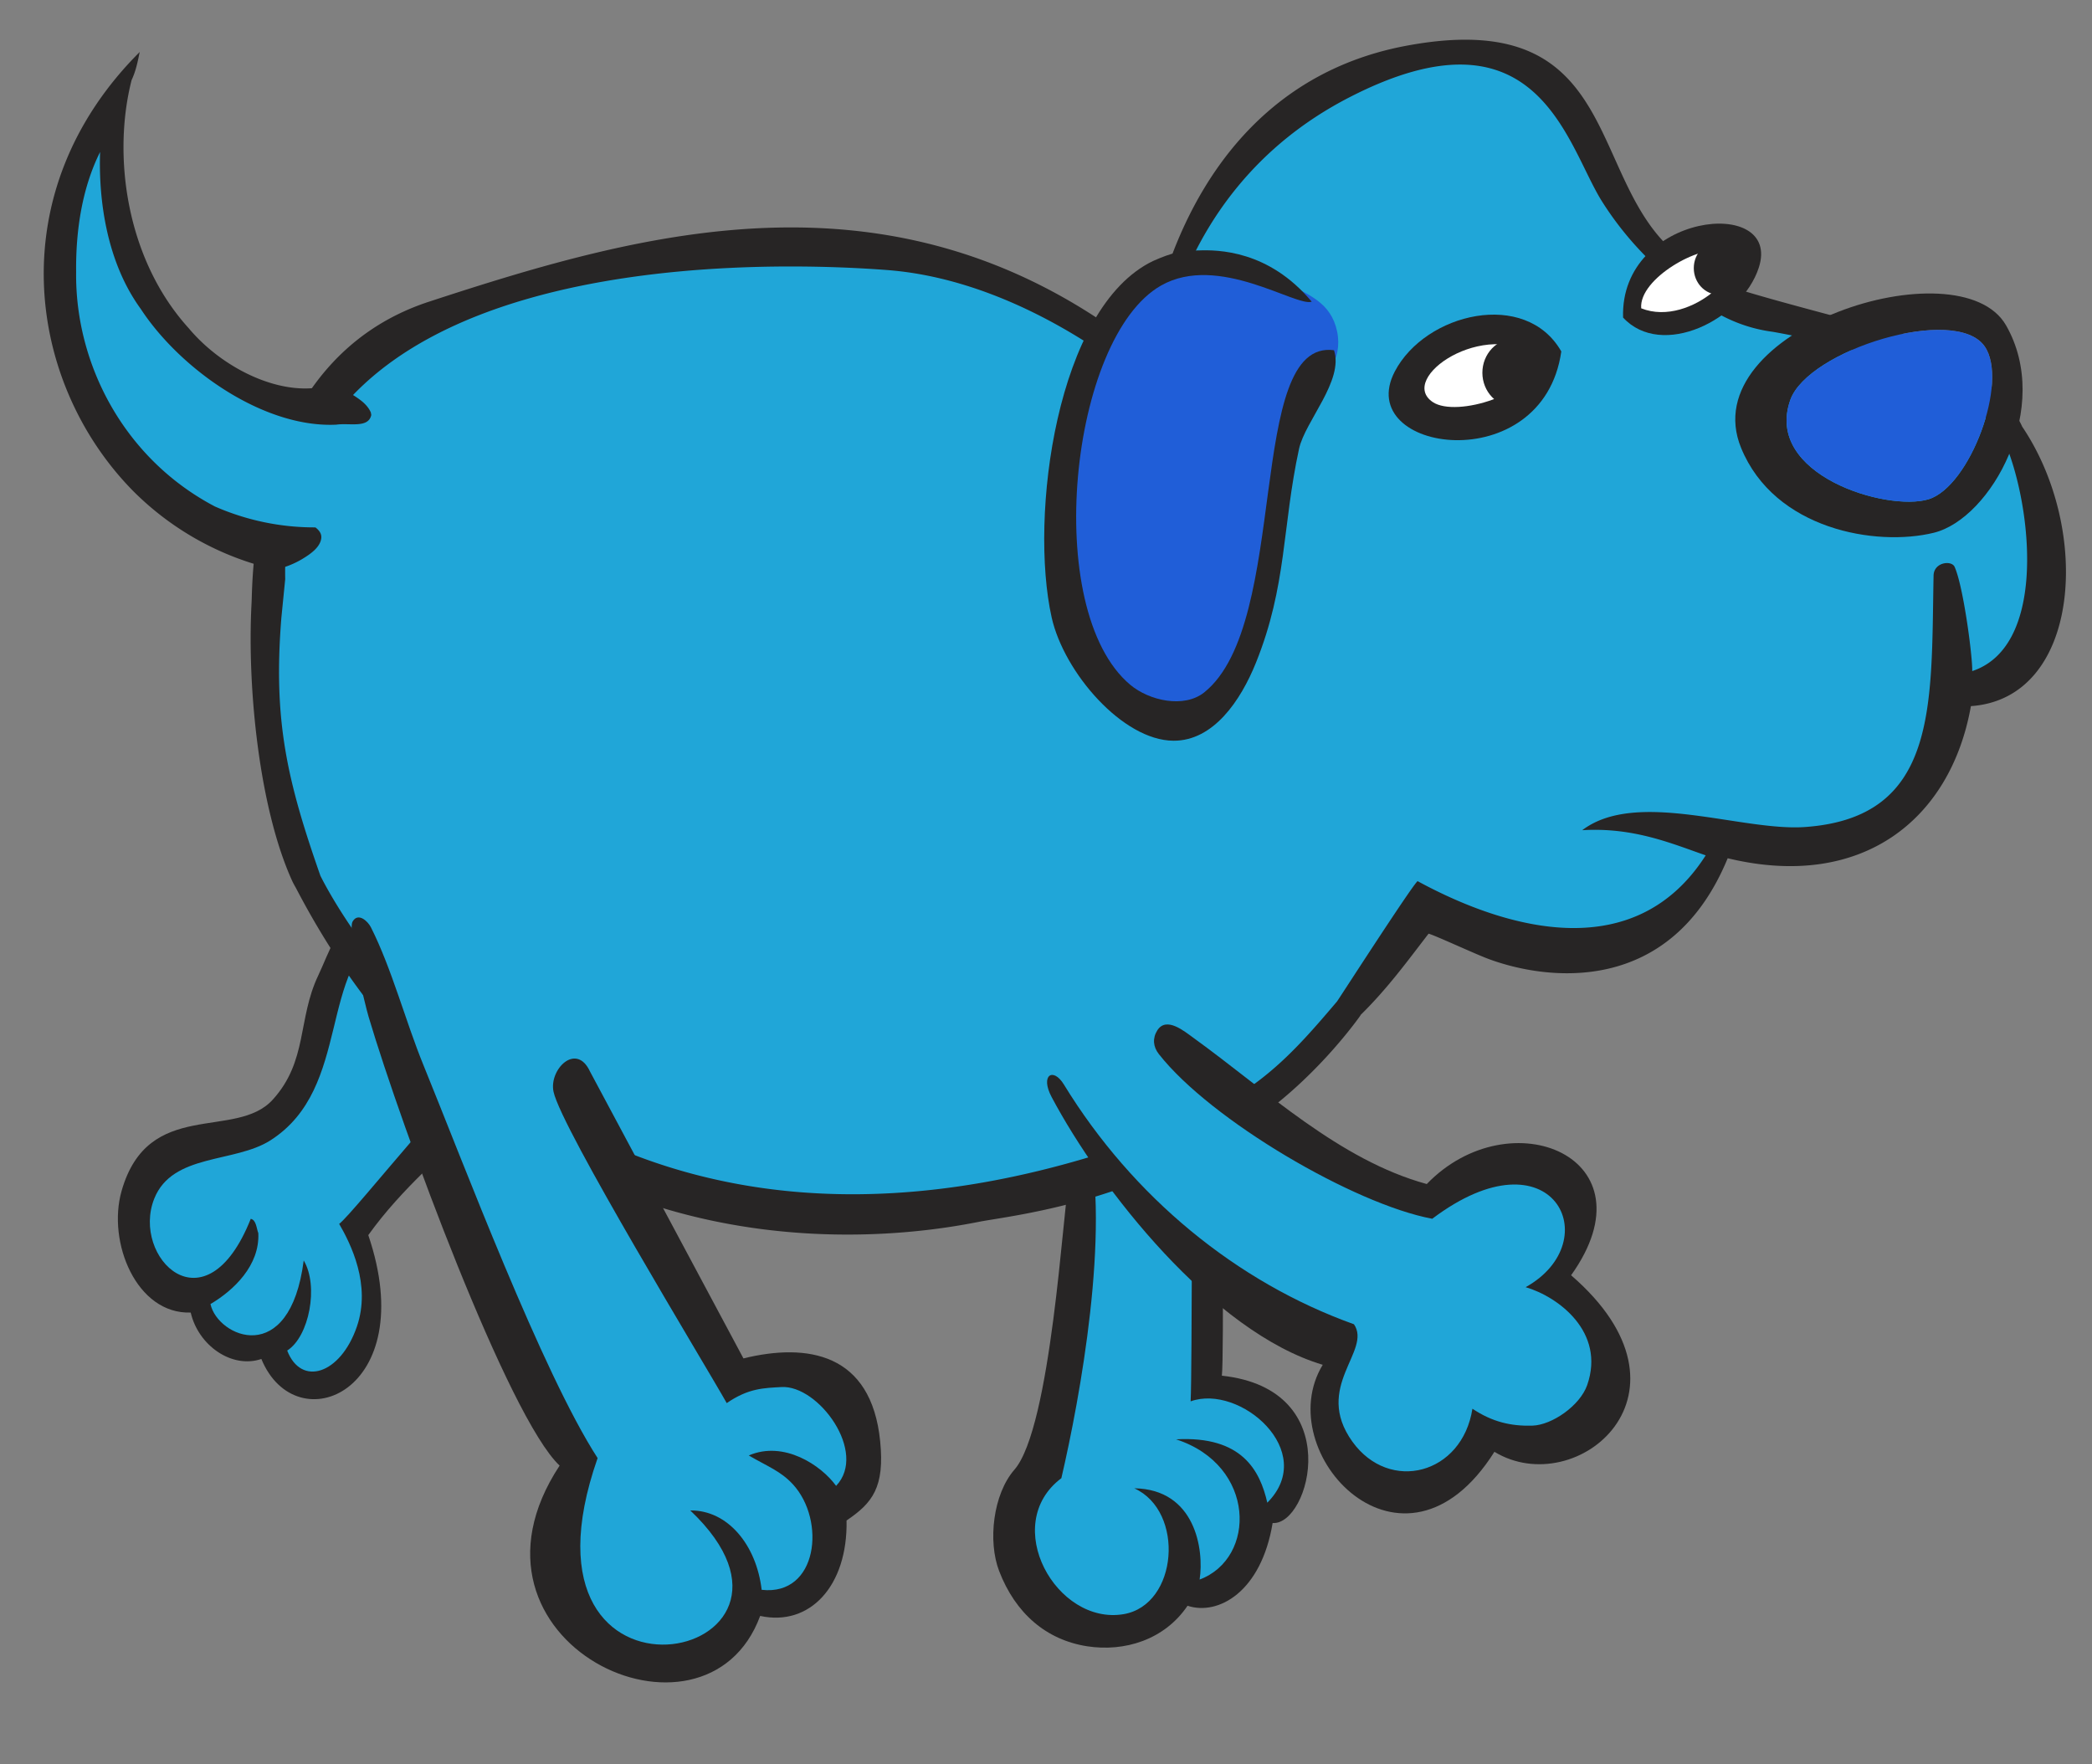 <svg xmlns="http://www.w3.org/2000/svg" version="1.1" id="dog2-c" x="0" y="0" width="131.346" height="110.774" viewBox="8.771 29.997 131.346 110.774" xml:space="preserve"><rect x="8.771" y="29.997" width="131.346" height="110.774" fill="#808080" stroke="none"/><defs><style/></defs><g id="Front_Leg_2_1_"><path id="Fill" fill="#20A6D8" d="M76.812 103.75s4.938-17.625 7.75-3.938v17s4.375.938 4.812 2.812 1.625 4.25-1.312 5.562c0 0-.625 5.188-5 4.938 0 0-3.812 4.438-7.312 1.562-3.5-2.875-4.5-6.75-1.438-9.812l2.5-18.124z"/><path id="Outline_1_" fill="#272525" d="M75.409 122.803c-3.865 2.905-.318 9.256 3.911 8.537 3.416-.583 3.854-6.46.666-7.902 3.836.058 4.392 3.854 4.103 5.729 3.58-1.338 3.548-7.178-1.479-8.803 4.154-.23 5.271 1.979 5.729 3.977 3.213-3.225-1.729-7.476-4.814-6.362.104-2.041.039-17.65.229-19.291.639-.158 1.83-3.807 1.688 1.625.064.951.188 14.935.043 16.055 7.886.847 5.509 9.421 3.188 9.25-.713 4.326-3.413 5.832-5.342 5.195-1.456 2.155-3.979 2.903-6.295 2.545-2.585-.4-4.514-2.074-5.533-4.723-.72-1.869-.383-4.828.955-6.361 2.316-2.652 3.062-16.481 3.405-17.93.199-.828.678-3.044 1.201-3.094 1.436 6.062-.481 16.506-1.655 21.553z"/></g><g id="Back_Leg_2_1_"><path id="Fill_1_" fill="#20A6D8" d="M31.75 88s4.25-3.25 6.875-1 4.125 8.875 0 12.5S31 107.125 31 107.125s2.634 5.816 0 8.268c-2.634 2.452-3.875 1.982-5.125-.768 0 0-1.875.887-3.375-.994L21 111.75s-6.027-2.477-3.625-6.625 4.25-3.527 4.25-3.527 3.75-.348 5.625-2.848c0 0 2.404-9.555 4.5-10.75z"/><path id="Outline_2_" fill="#272525" d="M33.125 88.25c-4.475 2.479-2.196 10.033-7.372 13.341-2.249 1.439-6.156.808-7.296 3.659-1.469 3.672 3.215 8.414 6.057 1.271.345.062.361.605.476.898.095 2.029-1.54 3.587-3.004 4.452.446 2.065 4.98 4.065 5.854-2.737.955 1.594.345 4.784-1.037 5.656.872 2.275 3.342 1.502 4.375-1.503.907-2.638-.397-5.214-1.112-6.451.894-.646 8.548-10.397 9.434-10.089 3.834 1.343-3.375 4.875-7.606 10.796 3.338 9.812-4.53 13.079-6.713 7.776-1.869.63-3.963-.859-4.436-2.915-3.404.116-5.257-4.423-4.339-7.638 1.668-5.847 7.165-3.164 9.49-5.729 2.203-2.43 1.553-5.053 2.854-7.792.679-1.431 1.299-3.508 2.889-4.25.33.079 1.852.607 1.486 1.255z"/></g><g id="Body"><path id="Body_Fill" fill="#20A6D8" d="M81.496 53.132s-16.533-13.259-38.783-5.509-16.5 20.5-17.25 26.25 3.125 19.77 19.25 27.572 40.625 7.178 53.25-14.447c0 0 14.5 7.75 18.875-4.125 0 0 14.5 2.25 14.375-9.375 0 0 7.375.625 5.625-11.125s-11.375-10.875-15.25-12.125-9.336-3.444-12.625-10-5.5-8.5-14.125-6.125-13.342 15.634-13.342 19.009z"/><path id="Body_Outline" fill="#272525" d="M135.732 56.779s-2.062-5.13-11.414-6.831c-2.396-.644-6.656-1.769-7.459-2.173a6.296 6.296 0 0 1-1.225-.824c-7.812-3.779-3.799-16.829-18.549-14.085C82.336 35.61 80.79 52.248 80.79 52.248c-15.423-12.375-31.495-7.754-45.078-3.312-11.271 3.687-11.068 17.483-11.146 18.897-.29 5.338.485 12.95 2.557 17.487.037.082.118.234.223.418 14.37 27.576 41.26 21.246 43.142 20.922 2.625-.451 10.151-1.373 17.413-6.588 3.809-2.734 6.297-6.338 6.297-6.338l-.012-.004c1.689-1.656 2.941-3.379 4.277-5.113.389.096 2.891 1.262 3.773 1.59 3.594 1.334 11.41 2.404 15.008-6.326 8.436 2.037 14.006-2.428 15.27-9.551 6.896-.48 7.603-11.059 3.218-17.551zm-3.136 15.352c.035-.799-.541-5.283-1.104-6.543-.191-.431-1.307-.301-1.322.55-.16 8.116.322 15.182-8.064 15.782-3.99.287-10.578-2.396-13.996.201 3.254-.201 5.699.871 7.754 1.578-4.357 6.814-12.205 4.814-18.09 1.619-.363.295-4.994 7.48-5.059 7.555-3.33 3.928-5.5 6.25-11.922 8.572C43.26 115.016 28.97 85.119 28.889 84.984c-2.1-5.998-2.972-9.749-2.451-16.214l.24-2.414c-.411-20.391 28.537-20.109 37.787-19.405s16.875 7.796 16.875 7.796.25-12.5 12.125-18.625 13.643 2.942 15.875 6.5c2.234 3.558 5.014 5.418 5.014 5.418 1.613 1.432 3.439 2.489 5.717 2.789 2.676.468 13.156 2.605 14.844 7.631 1.476 4.106 2.2 12.173-2.319 13.671z"/></g><g id="Back_Leg_1"><path id="Fill_2_" fill="#20A6D8" d="M31.875 89.875s-1.25-4.125 2-4.5S41.5 89.75 45.5 98.5s9.25 18.125 9.25 18.125 6.25-1.807 7.25 1.223c1 3.028 1.625 5.287-.875 6.782 0 0 .625 6.62-5 5.87 0 0-1.938 5.061-6.875 3.75s-7.25-6.75-4.125-12.125c0 0-12-24.375-13.25-32.25z"/><path id="Outline_3_" fill="#272525" d="M46.292 121.541c-6.081 17.381 15.792 12.738 5.818 3.288 2.341-.027 4.149 2.149 4.482 4.983 3.526.4 4.049-4.363 1.956-6.629-.771-.832-1.593-1.121-2.766-1.806 2.207-.954 4.553.618 5.484 1.909 2.002-2.105-1.114-6.344-3.434-6.204-1.096.063-2.07.067-3.433 1.008-1.287-2.301-10.382-17.237-10.874-19.549-.299-1.396 1.427-3.136 2.289-1.271l9.634 18.013c4.004-.981 8.026-.351 8.584 5.196.291 2.896-.48 3.879-2.11 4.98.08 4.107-2.306 6.672-5.424 5.992-3.439 9.32-19.897 1.652-12.591-9.438-3.208-3.005-9.908-21.162-11.993-28.177-.244-.819-1.341-5.422-1.001-5.989.347-.58.95-.017 1.146.37 1.312 2.597 2.172 5.898 3.298 8.652 2.474 6.059 7.441 19.27 10.935 24.672z"/></g><g id="Front_Leg_1_1_"><path id="Fill_3_" fill="#20A6D8" d="M97.438 123.562c-3.228.531-7.014-2.066-4.619-8.5 0 0-15.256-9.438-17.441-16.25-2.187-6.812 5.1-4.75 7.645-2.562s14.254 9.25 15.42 9.438c0 0 3.664-3.174 7.305-2.168 2.957.817 3.758 2.23.633 6.855 0 0 4.753 3.438 3.5 6.562-1.691 4.221-4.188 4.062-8 3.188-.006 0-1.933 3.021-4.443 3.437z"/><path id="Outline_4_" fill="#272525" d="M98.35 104.336c5.233-5.419 14.357-1.68 9.062 5.727 8.561 7.392.343 14.215-4.814 11.084-5.73 9.078-14.134.045-10.779-5.463-6.926-2.064-13.973-11.062-17.022-16.811-.731-1.374.09-1.893.765-.794 4.332 7.075 10.86 12.426 18.217 15.06 1.146 1.674-2.574 3.922-.098 7.371 2.336 3.247 6.897 2.053 7.536-2.068 1.242.83 2.425 1.104 3.771 1.062 1.222-.038 2.98-1.25 3.434-2.545 1.161-3.337-1.822-5.55-3.863-6.148 5.185-2.896 1.688-9.99-5.865-4.295-4.895-.914-13.912-6.19-17.168-10.343-.36-.461-.403-.989-.097-1.481.567-.9 1.688.043 2.29.478 4.607 3.332 9.142 7.662 14.631 9.166z"/></g><g id="Tail"><path id="Fill_5_" fill="#20A6D8" d="M36.049 61.029c.074-1.147-.145-2.296-.773-3.278-.764-1.192-1.838-2.124-3.096-2.591a.434.434 0 0 1-.231.089c-.735.064-1.36.096-1.982-.106-5.659.376-10.793-2.98-13.378-8.21-1.714-3.46-1.145-5.69-1.076-9.269-4.081 6.005-5.139 12.292-.877 19.377 4.152 6.881 15.188 10.01 19.791 7.033.656-.948 1.546-1.863 1.622-3.045z"/><path id="Outline" fill="#272525" d="M27.749 65.093c.454-.276 1.104-.698 1.19-1.28.044-.295-.124-.523-.365-.704a15.561 15.561 0 0 1-6.312-1.314c-5.709-3-8.784-8.952-8.711-14.721-.029-2.66.393-5.308 1.504-7.535-.104 3.109.443 6.952 2.551 9.85 2.478 3.786 7.711 7.49 12.281 7.27.829-.122 2.015.245 2.195-.61-.011-.051-.018-.101-.027-.152-.138-.333-.421-.611-.703-.817-.533-.391-1.225-.779-1.922-.902-2.846.844-6.642-.983-8.807-3.57-3.941-4.338-4.803-10.842-3.588-15.588.264-.556.385-1.158.507-1.759-8.771 8.761-7.112 20.689-.483 27.491a18.342 18.342 0 0 0 8.994 5.004 5.533 5.533 0 0 0 1.696-.663z"/></g><g id="Nose_1_"><path id="Outline_11_" fill="#272525" d="M134.721 50.424c-2.916-5.089-19.674.276-16.635 7.695 2.1 5.129 8.484 6.214 12.098 5.327 3.613-.888 7.474-7.895 4.537-13.022zm-4.873 10.92c-2.604.79-10.342-1.532-8.674-6.233 1.111-3.137 10.355-5.998 12.199-3.372 1.541 2.199-.92 8.817-3.525 9.605z"/><path id="Fill_9_" fill="#205ED8" d="M121.174 55.11c-1.668 4.701 6.068 7.023 8.674 6.233 2.605-.788 5.066-7.406 3.525-9.605-1.844-2.626-11.088.236-12.199 3.372z"/></g><g id="R_Eye_1_"><path fill="#272525" d="M110.676 49.935c-.207-6.587 10.006-7.692 8.52-3.132-1.071 3.286-6.098 5.753-8.52 3.132z"/><path fill="#FFF" d="M111.814 49.354c-.158-1.872 3.75-4.045 5.115-3.577 2.1.721-1.954 4.838-5.115 3.577z"/><ellipse fill="#272525" cx="116.697" cy="46.83" rx="1.582" ry="1.67"/></g><g id="L_Eye_1_"><path fill="#272525" d="M106.797 52.062c-1.152 8.077-13.119 6.358-10.453 1.257 1.926-3.68 8.22-5.173 10.453-1.257z"/><path fill="#FFF" d="M105.363 52.426c-.211 2.325-5.16 3.797-6.631 2.818-2.259-1.505 3.268-5.298 6.631-2.818z"/><ellipse fill="#272525" cx="103.877" cy="53.399" rx="2.035" ry="2.147"/></g><g id="Ear_1_"><path id="Fill_10_" fill="#205ED8" d="M90.992 55.194c.934-1.486 2.1-2.542 1.732-4.38-.398-1.876-1.832-2.307-3.33-3.128-2.73-1.486-5.029-2.66-7.729-1.096-5.529 3.247-6.394 9.777-6.394 17.049 0 4.066.898 6.843 3.331 9.699 2.032 2.385 5.694 2.854 7.461.156 3.931-5.943 1.132-12.356 4.929-18.3z"/><path id="Outline_12_" fill="#272525" d="M84.383 73.465c-1.273 1.021-3.463.521-4.65-.475-5.598-4.696-3.799-21.821 1.941-25.07 3.594-2.033 8.479 1.362 9.453 1.018-2.695-3.233-5.895-3.266-7.121-3.217-.982-.009-1.645.128-2.844.664-6.076 2.919-7.777 16.057-6.362 22.38.774 3.455 4.461 7.719 7.644 7.738 2.515.015 4.224-2.523 5.179-4.891 1.953-4.843 1.644-8.529 2.709-13.438.377-1.731 2.819-4.275 2.196-6.188-5.575-.749-2.717 17.132-8.145 21.479z"/></g></svg>